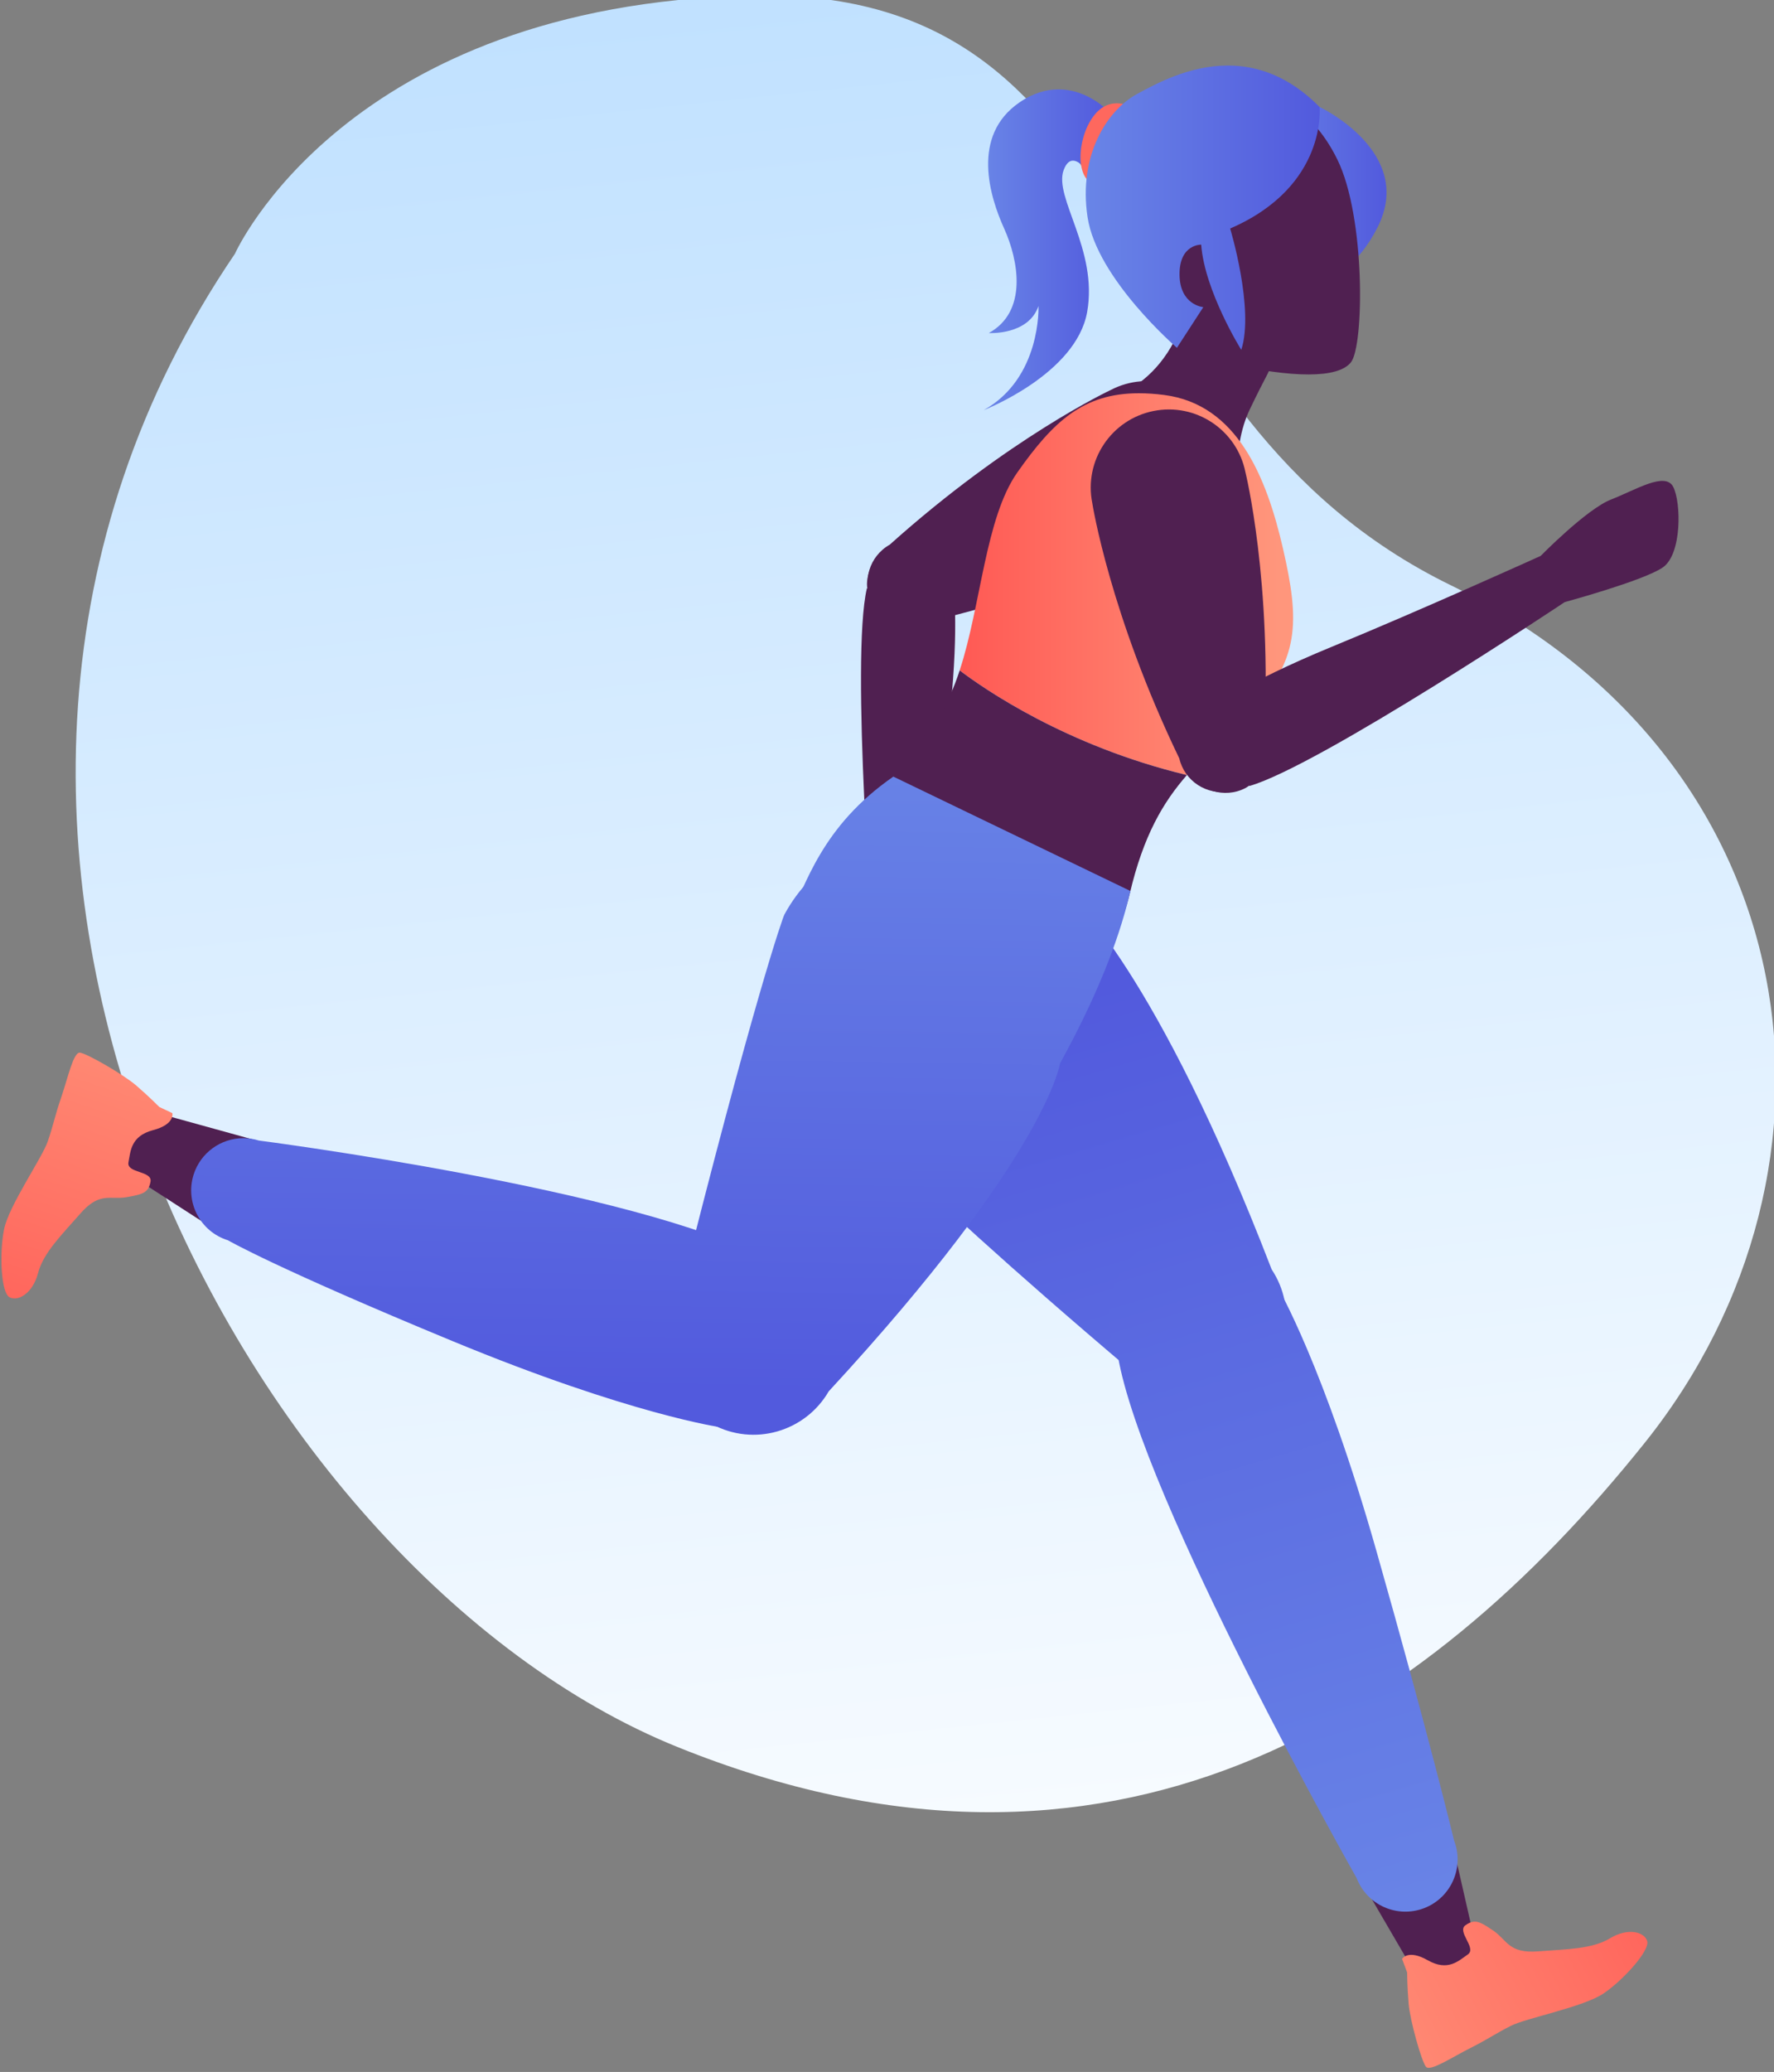 <?xml version="1.0" encoding="UTF-8" standalone="no"?>
<!-- Created with Inkscape (http://www.inkscape.org/) -->

<svg
   xmlns:dc="http://purl.org/dc/elements/1.1/"
   xmlns:cc="http://creativecommons.org/ns#"
   xmlns:rdf="http://www.w3.org/1999/02/22-rdf-syntax-ns#"
   xmlns:svg="http://www.w3.org/2000/svg"
   xmlns="http://www.w3.org/2000/svg"
   xmlns:xlink="http://www.w3.org/1999/xlink"
   xmlns:sodipodi="http://sodipodi.sourceforge.net/DTD/sodipodi-0.dtd"
   xmlns:inkscape="http://www.inkscape.org/namespaces/inkscape"
   width="93.544mm"
   height="109.22mm"
   viewBox="0 0 93.544 109.22"
   version="1.1"
   id="svg8002"
   inkscape:version="0.92.4 (5da689c313, 2019-01-14)"
   sodipodi:docname="marcha.svg">
  <rect x="0" y="0" width="93.544" height="109.22" fill="#808080" stroke="none"/>
  <defs
     id="defs7996">
    <linearGradient
       inkscape:collect="always"
       xlink:href="#linearGradient1425"
       id="linearGradient7685"
       gradientUnits="userSpaceOnUse"
       gradientTransform="matrix(-9.488,103.186,103.186,9.488,342.845,233.842)"
       x1="0"
       y1="0"
       x2="1"
       y2="0"
       spreadMethod="pad" />
    <linearGradient
       x1="0"
       y1="0"
       x2="1"
       y2="0"
       gradientUnits="userSpaceOnUse"
       gradientTransform="matrix(-9.488,103.186,103.186,9.488,342.845,233.842)"
       spreadMethod="pad"
       id="linearGradient1425">
      <stop
         style="stop-opacity:1;stop-color:#ffffff"
         offset="0"
         id="stop1419" />
      <stop
         style="stop-opacity:1;stop-color:#b8ddff"
         offset="0.997"
         id="stop1421" />
      <stop
         style="stop-opacity:1;stop-color:#b8ddff"
         offset="1"
         id="stop1423" />
    </linearGradient>
    <clipPath
       clipPathUnits="userSpaceOnUse"
       id="clipPath1435-5">
      <path
         d="M 0,500 H 750 V 0 H 0 Z"
         id="path1433-0"
         inkscape:connector-curvature="0" />
    </clipPath>
    <linearGradient
       inkscape:collect="always"
       xlink:href="#linearGradient1459"
       id="linearGradient7687"
       gradientUnits="userSpaceOnUse"
       gradientTransform="matrix(-18.505,-9.534,-9.534,18.505,372.363,244.185)"
       x1="0"
       y1="0"
       x2="1"
       y2="0"
       spreadMethod="pad" />
    <linearGradient
       x1="0"
       y1="0"
       x2="1"
       y2="0"
       gradientUnits="userSpaceOnUse"
       gradientTransform="matrix(-18.505,-9.534,-9.534,18.505,372.363,244.185)"
       spreadMethod="pad"
       id="linearGradient1459">
      <stop
         style="stop-opacity:1;stop-color:#ff5954"
         offset="0"
         id="stop1453" />
      <stop
         style="stop-opacity:1;stop-color:#ff967c"
         offset="0.954"
         id="stop1455" />
      <stop
         style="stop-opacity:1;stop-color:#ff967c"
         offset="1"
         id="stop1457" />
    </linearGradient>
    <clipPath
       clipPathUnits="userSpaceOnUse"
       id="clipPath1469-3">
      <path
         d="M 0,500 H 750 V 0 H 0 Z"
         id="path1467-0"
         inkscape:connector-curvature="0" />
    </clipPath>
    <linearGradient
       inkscape:collect="always"
       xlink:href="#linearGradient1499"
       id="linearGradient7689"
       gradientUnits="userSpaceOnUse"
       gradientTransform="matrix(-12.069,41.326,41.326,12.069,353.294,239.153)"
       x1="0"
       y1="0"
       x2="1"
       y2="0"
       spreadMethod="pad" />
    <linearGradient
       x1="0"
       y1="0"
       x2="1"
       y2="0"
       gradientUnits="userSpaceOnUse"
       gradientTransform="matrix(-12.069,41.326,41.326,12.069,353.294,239.153)"
       spreadMethod="pad"
       id="linearGradient1499">
      <stop
         style="stop-opacity:1;stop-color:#6985e7"
         offset="0"
         id="stop1495" />
      <stop
         style="stop-opacity:1;stop-color:#525add"
         offset="1"
         id="stop1497" />
    </linearGradient>
    <linearGradient
       inkscape:collect="always"
       xlink:href="#linearGradient1519"
       id="linearGradient7691"
       gradientUnits="userSpaceOnUse"
       gradientTransform="matrix(-12.069,41.326,41.326,12.069,358.175,240.579)"
       x1="0"
       y1="0"
       x2="1"
       y2="0"
       spreadMethod="pad" />
    <linearGradient
       x1="0"
       y1="0"
       x2="1"
       y2="0"
       gradientUnits="userSpaceOnUse"
       gradientTransform="matrix(-12.069,41.326,41.326,12.069,358.175,240.579)"
       spreadMethod="pad"
       id="linearGradient1519">
      <stop
         style="stop-opacity:1;stop-color:#6985e7"
         offset="0"
         id="stop1515" />
      <stop
         style="stop-opacity:1;stop-color:#525add"
         offset="1"
         id="stop1517" />
    </linearGradient>
    <linearGradient
       inkscape:collect="always"
       xlink:href="#linearGradient1539"
       id="linearGradient7693"
       gradientUnits="userSpaceOnUse"
       gradientTransform="matrix(5.328,0,0,-5.328,340.724,313.389)"
       x1="0"
       y1="0"
       x2="1"
       y2="0"
       spreadMethod="pad" />
    <linearGradient
       x1="0"
       y1="0"
       x2="1"
       y2="0"
       gradientUnits="userSpaceOnUse"
       gradientTransform="matrix(5.328,0,0,-5.328,340.724,313.389)"
       spreadMethod="pad"
       id="linearGradient1539">
      <stop
         style="stop-opacity:1;stop-color:#6985e7"
         offset="0"
         id="stop1535" />
      <stop
         style="stop-opacity:1;stop-color:#525add"
         offset="1"
         id="stop1537" />
    </linearGradient>
    <clipPath
       clipPathUnits="userSpaceOnUse"
       id="clipPath1549-0">
      <path
         d="M 0,500 H 750 V 0 H 0 Z"
         id="path1547-1"
         inkscape:connector-curvature="0" />
    </clipPath>
    <linearGradient
       inkscape:collect="always"
       xlink:href="#linearGradient1571"
       id="linearGradient7695"
       gradientUnits="userSpaceOnUse"
       gradientTransform="matrix(5.639,0,0,-5.639,352.369,315.73)"
       x1="0"
       y1="0"
       x2="1"
       y2="0"
       spreadMethod="pad" />
    <linearGradient
       x1="0"
       y1="0"
       x2="1"
       y2="0"
       gradientUnits="userSpaceOnUse"
       gradientTransform="matrix(5.639,0,0,-5.639,352.369,315.73)"
       spreadMethod="pad"
       id="linearGradient1571">
      <stop
         style="stop-opacity:1;stop-color:#6985e7"
         offset="0"
         id="stop1567" />
      <stop
         style="stop-opacity:1;stop-color:#525add"
         offset="1"
         id="stop1569" />
    </linearGradient>
    <clipPath
       clipPathUnits="userSpaceOnUse"
       id="clipPath1581-4">
      <path
         d="M 0,500 H 750 V 0 H 0 Z"
         id="path1579-8"
         inkscape:connector-curvature="0" />
    </clipPath>
    <linearGradient
       inkscape:collect="always"
       xlink:href="#linearGradient1607"
       id="linearGradient7697"
       gradientUnits="userSpaceOnUse"
       gradientTransform="matrix(10.039,0,0,-10.039,345.105,315.192)"
       x1="0"
       y1="0"
       x2="1"
       y2="0"
       spreadMethod="pad" />
    <linearGradient
       x1="0"
       y1="0"
       x2="1"
       y2="0"
       gradientUnits="userSpaceOnUse"
       gradientTransform="matrix(10.039,0,0,-10.039,345.105,315.192)"
       spreadMethod="pad"
       id="linearGradient1607">
      <stop
         style="stop-opacity:1;stop-color:#6985e7"
         offset="0"
         id="stop1603" />
      <stop
         style="stop-opacity:1;stop-color:#525add"
         offset="1"
         id="stop1605" />
    </linearGradient>
    <linearGradient
       inkscape:collect="always"
       xlink:href="#linearGradient1629"
       id="linearGradient7699"
       gradientUnits="userSpaceOnUse"
       gradientTransform="matrix(14.306,0,0,-14.306,339.695,299.046)"
       x1="0"
       y1="0"
       x2="1"
       y2="0"
       spreadMethod="pad" />
    <linearGradient
       x1="0"
       y1="0"
       x2="1"
       y2="0"
       gradientUnits="userSpaceOnUse"
       gradientTransform="matrix(14.306,0,0,-14.306,339.695,299.046)"
       spreadMethod="pad"
       id="linearGradient1629">
      <stop
         style="stop-opacity:1;stop-color:#ff5954"
         offset="0"
         id="stop1623" />
      <stop
         style="stop-opacity:1;stop-color:#ff967c"
         offset="0.954"
         id="stop1625" />
      <stop
         style="stop-opacity:1;stop-color:#ff967c"
         offset="1"
         id="stop1627" />
    </linearGradient>
    <clipPath
       clipPathUnits="userSpaceOnUse"
       id="clipPath1639-6">
      <path
         d="M 0,500 H 750 V 0 H 0 Z"
         id="path1637-7"
         inkscape:connector-curvature="0" />
    </clipPath>
    <linearGradient
       inkscape:collect="always"
       xlink:href="#linearGradient1673"
       id="linearGradient7701"
       gradientUnits="userSpaceOnUse"
       gradientTransform="matrix(-0.366,-28.343,-28.343,0.366,339.389,292.658)"
       x1="0"
       y1="0"
       x2="1"
       y2="0"
       spreadMethod="pad" />
    <linearGradient
       x1="0"
       y1="0"
       x2="1"
       y2="0"
       gradientUnits="userSpaceOnUse"
       gradientTransform="matrix(-0.366,-28.343,-28.343,0.366,339.389,292.658)"
       spreadMethod="pad"
       id="linearGradient1673">
      <stop
         style="stop-opacity:1;stop-color:#6985e7"
         offset="0"
         id="stop1669" />
      <stop
         style="stop-opacity:1;stop-color:#525add"
         offset="1"
         id="stop1671" />
    </linearGradient>
    <clipPath
       clipPathUnits="userSpaceOnUse"
       id="clipPath1683-9">
      <path
         d="M 0,500 H 750 V 0 H 0 Z"
         id="path1681-5"
         inkscape:connector-curvature="0" />
    </clipPath>
    <linearGradient
       inkscape:collect="always"
       xlink:href="#linearGradient1707"
       id="linearGradient7703"
       gradientUnits="userSpaceOnUse"
       gradientTransform="matrix(6.583,19.749,19.749,-6.583,298.989,263.859)"
       x1="0"
       y1="0"
       x2="1"
       y2="0"
       spreadMethod="pad" />
    <linearGradient
       x1="0"
       y1="0"
       x2="1"
       y2="0"
       gradientUnits="userSpaceOnUse"
       gradientTransform="matrix(6.583,19.749,19.749,-6.583,298.989,263.859)"
       spreadMethod="pad"
       id="linearGradient1707">
      <stop
         style="stop-opacity:1;stop-color:#ff5954"
         offset="0"
         id="stop1701" />
      <stop
         style="stop-opacity:1;stop-color:#ff967c"
         offset="0.954"
         id="stop1703" />
      <stop
         style="stop-opacity:1;stop-color:#ff967c"
         offset="1"
         id="stop1705" />
    </linearGradient>
    <linearGradient
       inkscape:collect="always"
       xlink:href="#linearGradient1727"
       id="linearGradient7705"
       gradientUnits="userSpaceOnUse"
       gradientTransform="matrix(-0.366,-28.343,-28.343,0.366,336.21,292.699)"
       x1="0"
       y1="0"
       x2="1"
       y2="0"
       spreadMethod="pad" />
    <linearGradient
       x1="0"
       y1="0"
       x2="1"
       y2="0"
       gradientUnits="userSpaceOnUse"
       gradientTransform="matrix(-0.366,-28.343,-28.343,0.366,336.21,292.699)"
       spreadMethod="pad"
       id="linearGradient1727">
      <stop
         style="stop-opacity:1;stop-color:#6985e7"
         offset="0"
         id="stop1723" />
      <stop
         style="stop-opacity:1;stop-color:#525add"
         offset="1"
         id="stop1725" />
    </linearGradient>
    <linearGradient
       inkscape:collect="always"
       xlink:href="#linearGradient1747"
       id="linearGradient7707"
       gradientUnits="userSpaceOnUse"
       gradientTransform="matrix(-0.366,-28.343,-28.343,0.366,320.86,292.897)"
       x1="0"
       y1="0"
       x2="1"
       y2="0"
       spreadMethod="pad" />
    <linearGradient
       x1="0"
       y1="0"
       x2="1"
       y2="0"
       gradientUnits="userSpaceOnUse"
       gradientTransform="matrix(-0.366,-28.343,-28.343,0.366,320.86,292.897)"
       spreadMethod="pad"
       id="linearGradient1747">
      <stop
         style="stop-opacity:1;stop-color:#6985e7"
         offset="0"
         id="stop1743" />
      <stop
         style="stop-opacity:1;stop-color:#525add"
         offset="1"
         id="stop1745" />
    </linearGradient>
  </defs>
  <sodipodi:namedview
     id="base"
     pagecolor="#ffffff"
     bordercolor="#666666"
     borderopacity="1.0"
     inkscape:pageopacity="0.0"
     inkscape:pageshadow="2"
     inkscape:zoom="0.98994949"
     inkscape:cx="33.451578"
     inkscape:cy="199.31618"
     inkscape:document-units="mm"
     inkscape:current-layer="layer1"
     showgrid="false"
     fit-margin-top="0"
     fit-margin-left="0"
     fit-margin-right="0"
     fit-margin-bottom="0"
     inkscape:window-width="1920"
     inkscape:window-height="1001"
     inkscape:window-x="-9"
     inkscape:window-y="-9"
     inkscape:window-maximized="1" />
  <g
     inkscape:label="Capa 1"
     inkscape:groupmode="layer"
     id="layer1"
     transform="translate(-56.119,-70.411)">
    <g
       id="g7825"
       transform="matrix(1.229,0,0,-1.229,-316.709,1283.745)">
      <g
         id="g1407-0"
         transform="translate(4.839,663.152)">
        <g
           id="g1409-7">
          <g
             id="g1415-2">
            <g
               id="g1417-2">
              <path
                 inkscape:connector-curvature="0"
                 id="path1427-6"
                 style="fill:url(#linearGradient7685);stroke:none"
                 d="m 330.741,324.29 c -17.395,-0.395 -22.139,-11.069 -22.139,-11.069 v 0 c -16.802,-24.71 0.395,-56.536 18.976,-64.047 v 0 c 18.582,-7.511 32.023,1.186 41.512,13.046 v 0 c 9.489,11.861 7.116,29.257 -8.302,36.768 v 0 c -15.253,7.431 -12.709,25.308 -29.493,25.308 v 0 c -0.182,0 -0.367,-0.002 -0.554,-0.006" />
            </g>
          </g>
        </g>
      </g>
      <g
         id="g1429-0"
         transform="translate(4.839,663.152)">
        <g
           clip-path="url(#clipPath1435-5)"
           id="g1431-5">
          <g
             transform="translate(356.523,244.11)"
             id="g1437-3">
            <path
               inkscape:connector-curvature="0"
               id="path1439-3"
               style="fill:#502051;fill-opacity:1;fill-rule:nonzero;stroke:none"
               d="m 0,0 2.827,-4.849 c 0,0 1.756,0.036 2.563,1.066 L 4.136,1.719 C 4.136,1.719 1.575,1.139 0,0" />
          </g>
        </g>
      </g>
      <g
         id="g1441-8"
         transform="translate(4.839,663.152)">
        <g
           id="g1443-0">
          <g
             id="g1449-9">
            <g
               id="g1451-4">
              <path
                 inkscape:connector-curvature="0"
                 id="path1461-1"
                 style="fill:url(#linearGradient7687);stroke:none"
                 d="m 361.401,241.53 c -0.398,-0.278 0.494,-0.981 0.097,-1.257 v 0 c -0.399,-0.277 -0.857,-0.739 -1.717,-0.251 v 0 c -0.86,0.489 -1.105,0.058 -1.105,0.058 v 0 l 0.217,-0.581 c 0,0 0.002,-0.614 0.065,-1.35 v 0 c 0.064,-0.735 0.56,-2.482 0.744,-2.696 v 0 c 0.185,-0.214 1.103,0.402 1.899,0.802 v 0 c 0.796,0.402 1.071,0.617 1.745,0.956 v 0 c 0.673,0.339 3.126,0.807 3.983,1.393 v 0 c 0.856,0.584 1.988,1.845 1.864,2.243 v 0 c -0.124,0.399 -0.83,0.581 -1.595,0.118 v 0 c -0.765,-0.462 -1.839,-0.465 -3.096,-0.561 v 0 c -1.257,-0.096 -1.32,0.487 -1.904,0.884 v 0 c -0.369,0.251 -0.591,0.392 -0.804,0.392 v 0 c -0.125,0 -0.246,-0.048 -0.393,-0.15" />
            </g>
          </g>
        </g>
      </g>
      <g
         id="g1463-4"
         transform="translate(4.839,663.152)">
        <g
           clip-path="url(#clipPath1469-3)"
           id="g1465-3">
          <g
             transform="translate(346.174,307.373)"
             id="g1471-8">
            <path
               inkscape:connector-curvature="0"
               id="path1473-3"
               style="fill:#502051;fill-opacity:1;fill-rule:nonzero;stroke:none"
               d="m 0,0 c 0,0 0.001,0.001 0.002,0.001 1.641,0.857 3.665,0.221 4.522,-1.42 0.856,-1.641 0.22,-3.665 -1.42,-4.522 0,0 -4.156,-2.407 -10.867,-3.984 -0.902,-0.436 -1.992,-0.084 -2.459,0.81 -0.467,0.895 -0.132,1.991 0.743,2.482 C -4.376,-2.057 -0.048,-0.022 0,0" />
          </g>
          <g
             transform="translate(335.713,298.863)"
             id="g1475-8">
            <path
               inkscape:connector-curvature="0"
               id="path1477-9"
               style="fill:#502051;fill-opacity:1;fill-rule:nonzero;stroke:none"
               d="M 0,0 C 0,0 0.008,0 0.019,0 0.014,0.062 0.003,0.123 0.005,0.187 0.035,1.214 0.892,2.024 1.919,1.995 2.947,1.965 3.757,1.108 3.728,0.081 3.727,0.061 3.722,0.043 3.72,0.023 c 0,0 0.261,-1.937 -0.227,-6.021 -0.489,-4.084 -0.96,-9.72 -0.96,-9.72 -0.017,-0.617 -0.532,-1.103 -1.148,-1.085 -0.617,0.017 -1.103,0.532 -1.085,1.148 0,0 -1.007,12.633 -0.3,15.655" />
          </g>
          <g
             transform="translate(338.041,283.625)"
             id="g1479-1">
            <path
               inkscape:connector-curvature="0"
               id="path1481-5"
               style="fill:#fe9a5e;fill-opacity:1;fill-rule:nonzero;stroke:none"
               d="M 0,0 C 0,0 0.797,-2.704 0.641,-3.819 0.485,-4.935 0.566,-6.431 -0.18,-6.41 c -0.746,0.021 -2.708,1.073 -2.804,2.072 -0.096,0.998 0.751,4.401 0.751,4.401 0,0 1.006,0.661 2.233,-0.063" />
          </g>
        </g>
      </g>
      <g
         id="g1483-5"
         transform="translate(4.839,663.152)">
        <g
           id="g1485-5">
          <g
             id="g1491-5">
            <g
               id="g1493-7">
              <path
                 inkscape:connector-curvature="0"
                 id="path1501-3"
                 style="fill:url(#linearGradient7689);stroke:none"
                 d="m 335.08,287.257 c -3.025,-2.15 -3.733,-6.344 -1.583,-9.369 v 0 c 0.002,-10e-4 0.002,-0.002 0.003,-0.004 v 0 c 0.058,-0.089 3.025,-3.659 13.513,-12.541 v 0 c 1.213,-1.603 3.482,-1.967 5.131,-0.795 v 0 c 1.649,1.172 2.049,3.433 0.937,5.106 v 0 c -4.972,12.896 -8.632,16.02 -8.632,16.02 v 0 c -1.311,1.844 -3.38,2.827 -5.482,2.827 v 0 c -1.346,0 -2.706,-0.404 -3.887,-1.244" />
            </g>
          </g>
        </g>
      </g>
      <g
         id="g1503-0"
         transform="translate(4.839,663.152)">
        <g
           id="g1505-4">
          <g
             id="g1511-6">
            <g
               id="g1513-8">
              <path
                 inkscape:connector-curvature="0"
                 id="path1521-2"
                 style="fill:url(#linearGradient7691);stroke:none"
                 d="m 348.487,271.141 c -1.923,-0.741 -2.883,-2.901 -2.142,-4.825 v 0 c 0.046,-0.119 0.112,-0.222 0.168,-0.333 v 0 c -0.02,-0.01 -0.034,-0.016 -0.034,-0.016 v 0 c 1.029,-6.136 10.249,-22.423 10.249,-22.423 v 0 c 0.445,-1.155 1.741,-1.73 2.895,-1.286 v 0 c 1.155,0.445 1.73,1.741 1.286,2.895 v 0 c 0,0 -1.078,4.489 -3.332,12.421 v 0 c -2.253,7.932 -4.234,11.314 -4.234,11.314 v 0 c -0.013,0.036 -0.016,0.073 -0.031,0.11 v 0 c -0.571,1.483 -1.985,2.393 -3.484,2.393 v 0 c -0.446,0 -0.9,-0.08 -1.341,-0.25" />
            </g>
          </g>
        </g>
      </g>
      <g
         id="g1523-5"
         transform="translate(4.839,663.152)">
        <g
           id="g1525-9">
          <g
             id="g1531-5">
            <g
               id="g1533-5">
              <path
                 inkscape:connector-curvature="0"
                 id="path1541-5"
                 style="fill:url(#linearGradient7693);stroke:none"
                 d="m 342.263,319.71 c -2.103,-1.438 -1.267,-4.072 -0.658,-5.416 v 0 c 0.608,-1.344 1.026,-3.553 -0.661,-4.478 v 0 c 0,0 1.699,-0.105 2.132,1.159 v 0 c 0,0 0.132,-3.082 -2.352,-4.466 v 0 c 0,0 3.969,1.538 4.441,4.214 v 0 c 0.474,2.676 -1.448,4.916 -1.007,6.088 v 0 c 0.442,1.172 1.377,-0.608 1.377,-0.608 v 0 l 0.518,3.149 c 0,0 -0.861,0.916 -2.118,0.916 v 0 c -0.504,0 -1.071,-0.147 -1.672,-0.558" />
            </g>
          </g>
        </g>
      </g>
      <g
         id="g1543-1"
         transform="translate(4.839,663.152)">
        <g
           clip-path="url(#clipPath1549-0)"
           id="g1545-8">
          <g
             transform="translate(347.166,319.468)"
             id="g1551-8">
            <path
               inkscape:connector-curvature="0"
               id="path1553-2"
               style="fill:#fe685e;fill-opacity:1;fill-rule:nonzero;stroke:none"
               d="M 0,0 C 0,0 -1.005,0.646 -1.744,-0.369 -2.483,-1.383 -2.486,-3.167 -1.631,-3.265 -0.776,-3.364 0,0 0,0" />
          </g>
        </g>
      </g>
      <g
         id="g1555-8"
         transform="translate(4.839,663.152)">
        <g
           id="g1557-1">
          <g
             id="g1563-1">
            <g
               id="g1565-0">
              <path
                 inkscape:connector-curvature="0"
                 id="path1573-6"
                 style="fill:url(#linearGradient7695);stroke:none"
                 d="m 352.369,317.85 1.161,-5.759 c 0,0 2.418,-1 4.083,2.238 v 0 c 1.666,3.238 -2.477,5.184 -2.477,5.184 v 0 z" />
            </g>
          </g>
        </g>
      </g>
      <g
         id="g1575-1"
         transform="translate(4.839,663.152)">
        <g
           clip-path="url(#clipPath1581-4)"
           id="g1577-0">
          <g
             transform="translate(349.402,310.735)"
             id="g1583-0">
            <path
               inkscape:connector-curvature="0"
               id="path1585-0"
               style="fill:#502051;fill-opacity:1;fill-rule:nonzero;stroke:none"
               d="M 0,0 C 0.168,0.579 0.731,0.741 1.209,0.373 L 3.17,-1.135 C 3.641,-1.498 3.783,-2.144 3.504,-2.669 3.313,-3.031 3.063,-3.522 2.748,-4.177 1.896,-5.942 2.303,-8.106 2.303,-8.106 c -0.368,-0.548 -2.446,-1.204 -4.802,0.14 -0.024,0.013 -0.047,0.027 -0.07,0.041 -1.705,1.017 -1.663,3.566 0.065,4.543 C -1.594,-2.867 -0.545,-1.881 0,0" />
          </g>
          <g
             transform="translate(352.968,319.984)"
             id="g1587-0">
            <path
               inkscape:connector-curvature="0"
               id="path1589-5"
               style="fill:#502051;fill-opacity:1;fill-rule:nonzero;stroke:none"
               d="m 0,0 c 0,0 1.717,-0.255 2.931,-2.724 1.214,-2.47 1.149,-7.992 0.583,-8.699 -0.564,-0.708 -2.509,-0.661 -5.26,-0.059 -2.907,0.635 -4.16,3.459 -4.862,5.335 C -7.954,-2.556 -5.138,1.575 0,0" />
          </g>
        </g>
      </g>
      <g
         id="g1591-5"
         transform="translate(4.839,663.152)">
        <g
           id="g1593-4">
          <g
             id="g1599-2">
            <g
               id="g1601-3">
              <path
                 inkscape:connector-curvature="0"
                 id="path1609-2"
                 style="fill:url(#linearGradient7697);stroke:none"
                 d="m 347.322,320.079 c -1.304,-0.699 -2.541,-2.641 -2.141,-5.289 v 0 c 0.4,-2.648 3.835,-5.606 3.835,-5.606 v 0 l 1.132,1.743 c 0,0 -1.009,0.083 -1.02,1.395 v 0 c -0.011,1.313 0.93,1.286 0.93,1.286 v 0 c 0.144,-1.988 1.719,-4.513 1.719,-4.513 v 0 c 0.569,1.748 -0.477,5.205 -0.477,5.205 v 0 c 4.19,1.811 3.836,5.213 3.836,5.213 v 0 c -1.329,1.344 -2.697,1.777 -3.933,1.777 v 0 c -1.688,0 -3.129,-0.808 -3.881,-1.211" />
            </g>
          </g>
        </g>
      </g>
      <g
         id="g1611-7"
         transform="translate(4.839,663.152)">
        <g
           id="g1613-2">
          <g
             id="g1619-4">
            <g
               id="g1621-8">
              <path
                 inkscape:connector-curvature="0"
                 id="path1631-1"
                 style="fill:url(#linearGradient7699);stroke:none"
                 d="m 342.172,303.842 c -1.377,-1.951 -1.555,-5.681 -2.477,-8.495 v 0 c 1.018,-0.775 4.561,-3.242 9.75,-4.489 v 0 c 0.799,0.915 1.703,1.67 2.668,2.663 v 0 c 2.194,2.258 2.17,3.926 1.458,7.033 v 0 c -0.712,3.106 -1.98,6.205 -5.103,6.606 v 0 c -0.386,0.05 -0.746,0.074 -1.084,0.074 v 0 c -2.396,0 -3.683,-1.224 -5.212,-3.392" />
            </g>
          </g>
        </g>
      </g>
      <g
         id="g1633-8"
         transform="translate(4.839,663.152)">
        <g
           clip-path="url(#clipPath1639-6)"
           id="g1635-6">
          <g
             transform="translate(338.759,293.331)"
             id="g1641-5">
            <path
               inkscape:connector-curvature="0"
               id="path1643-2"
               style="fill:#502051;fill-opacity:1;fill-rule:nonzero;stroke:none"
               d="M 0,0 C -0.683,-0.994 -1.591,-2.143 -2.519,-3.31 L 8,-8.383 c 0.077,0.274 0.168,0.547 0.233,0.821 0.588,2.501 1.435,3.924 2.453,5.089 C 5.497,-1.226 1.954,1.241 0.936,2.015 0.688,1.261 0.392,0.57 0,0" />
          </g>
          <g
             transform="translate(345.385,302.522)"
             id="g1645-0">
            <path
               inkscape:connector-curvature="0"
               id="path1647-9"
               style="fill:#502051;fill-opacity:1;fill-rule:nonzero;stroke:none"
               d="M 0,0 C 0,0.001 0,0.001 0,0.002 -0.366,1.817 0.808,3.584 2.623,3.95 4.437,4.316 6.205,3.142 6.57,1.327 c 0,0 1.156,-4.661 0.803,-11.546 0.168,-0.988 -0.474,-1.937 -1.463,-2.136 -0.99,-0.2 -1.949,0.427 -2.177,1.404 C 0.757,-4.776 0.008,-0.053 0,0" />
          </g>
          <g
             transform="translate(352.127,290.389)"
             id="g1649-2">
            <path
               inkscape:connector-curvature="0"
               id="path1651-0"
               style="fill:#502051;fill-opacity:1;fill-rule:nonzero;stroke:none"
               d="m 0,0 c 0,0 -0.004,0.007 -0.009,0.016 -0.053,-0.034 -0.1,-0.073 -0.156,-0.102 -0.912,-0.475 -2.037,-0.121 -2.512,0.791 -0.475,0.912 -0.121,2.037 0.791,2.511 0.018,0.01 0.036,0.013 0.053,0.022 0,0 1.565,1.171 5.37,2.734 3.805,1.562 8.958,3.896 8.958,3.896 0.547,0.285 1.221,0.072 1.506,-0.474 C 14.287,8.846 14.074,8.171 13.527,7.887 13.527,7.887 2.984,0.854 0,0" />
          </g>
          <g
             transform="translate(364.622,300.257)"
             id="g1653-6">
            <path
               inkscape:connector-curvature="0"
               id="path1655-7"
               style="fill:#502051;fill-opacity:1;fill-rule:nonzero;stroke:none"
               d="M 0,0 C 0,0 1.973,2.013 3.023,2.42 4.074,2.827 5.34,3.627 5.686,2.965 6.03,2.303 6.067,0.077 5.242,-0.493 4.417,-1.063 1.032,-1.981 1.032,-1.981 1.032,-1.981 -0.035,-1.424 0,0" />
          </g>
        </g>
      </g>
      <g
         id="g1657-8"
         transform="translate(4.839,663.152)">
        <g
           id="g1659-5">
          <g
             id="g1665-5">
            <g
               id="g1667-4">
              <path
                 inkscape:connector-curvature="0"
                 id="path1675-2"
                 style="fill:url(#linearGradient7701);stroke:none"
                 d="m 332.315,284.553 c -1.079,-2.237 -1.68,-6.919 2.363,-9.422 v 0 c 4.041,-2.502 6.493,0.202 8.254,1.562 v 0 c 0,0 3.011,4.608 4.06,9.076 v 0 c 0.01,0.041 0.022,0.073 0.033,0.114 v 0 l -10.176,4.908 c -3.075,-2.126 -3.764,-4.642 -4.534,-6.238" />
            </g>
          </g>
        </g>
      </g>
      <g
         id="g1677-6"
         transform="translate(4.839,663.152)">
        <g
           clip-path="url(#clipPath1683-9)"
           id="g1679-3">
          <g
             transform="translate(310.272,274.978)"
             id="g1685-4">
            <path
               inkscape:connector-curvature="0"
               id="path1687-4"
               style="fill:#502051;fill-opacity:1;fill-rule:nonzero;stroke:none"
               d="m 0,0 -5.41,1.495 c 0,0 -1.232,-1.252 -1.09,-2.553 l 4.74,-3.062 c 0,0 1.428,2.204 1.76,4.12" />
          </g>
        </g>
      </g>
      <g
         id="g1689-6"
         transform="translate(4.839,663.152)">
        <g
           id="g1691-5">
          <g
             id="g1697-1">
            <g
               id="g1699-2">
              <path
                 inkscape:connector-curvature="0"
                 id="path1709-5"
                 style="fill:url(#linearGradient7703);stroke:none"
                 d="m 301.152,277.051 c -0.29,-0.844 -0.337,-1.19 -0.582,-1.903 v 0 c -0.244,-0.715 -1.673,-2.761 -1.877,-3.778 v 0 c -0.204,-1.018 -0.133,-2.71 0.233,-2.908 v 0 c 0.367,-0.199 0.999,0.165 1.225,1.029 v 0 c 0.224,0.865 0.99,1.618 1.822,2.565 v 0 c 0.604,0.687 1.008,0.678 1.45,0.669 v 0 c 0.168,-0.002 0.34,-0.006 0.53,0.028 v 0 c 0.695,0.123 0.935,0.186 1.025,0.662 v 0 c 0.091,0.477 -1.037,0.357 -0.946,0.834 v 0 c 0.091,0.476 0.097,1.126 1.053,1.378 v 0 c 0.956,0.251 0.83,0.73 0.83,0.73 v 0 l -0.56,0.265 c 0,0 -0.431,0.438 -0.989,0.92 v 0 c -0.56,0.481 -2.135,1.385 -2.417,1.409 v 0 c -0.003,10e-4 -0.006,10e-4 -0.009,10e-4 v 0 c -0.278,0 -0.503,-1.067 -0.788,-1.901" />
            </g>
          </g>
        </g>
      </g>
      <g
         id="g1711-2"
         transform="translate(4.839,663.152)">
        <g
           id="g1713-7">
          <g
             id="g1719-9">
            <g
               id="g1721-2">
              <path
                 inkscape:connector-curvature="0"
                 id="path1729-7"
                 style="fill:url(#linearGradient7705);stroke:none"
                 d="m 332.175,284.876 c -0.001,-0.002 -0.002,-0.004 -0.002,-0.004 v 0 c -0.055,-0.092 -1.304,-3.575 -4.642,-16.907 v 0 c -0.903,-1.795 -0.229,-3.992 1.551,-4.954 v 0 c 1.78,-0.962 3.986,-0.324 4.994,1.413 v 0 c 9.377,10.155 9.921,14.062 9.921,14.062 v 0 c 1.764,3.265 0.547,7.341 -2.717,9.106 v 0 c -1.016,0.549 -2.11,0.81 -3.189,0.809 v 0 c -2.388,0 -4.701,-1.276 -5.916,-3.525" />
            </g>
          </g>
        </g>
      </g>
      <g
         id="g1731-0"
         transform="translate(4.839,663.152)">
        <g
           id="g1733-3">
          <g
             id="g1739-9">
            <g
               id="g1741-3">
              <path
                 inkscape:connector-curvature="0"
                 id="path1749-4"
                 style="fill:url(#linearGradient7707);stroke:none"
                 d="m 306.823,273.708 c -0.366,-1.182 0.294,-2.437 1.476,-2.804 v 0 c 0,0 2.029,-1.182 9.65,-4.33 v 0 c 7.621,-3.15 11.502,-3.692 11.502,-3.692 v 0 c 0.037,-0.013 0.069,-0.033 0.106,-0.045 v 0 c 1.969,-0.611 4.06,0.489 4.672,2.458 v 0 c 0.611,1.968 -0.488,4.061 -2.457,4.672 v 0 c -0.121,0.037 -0.243,0.049 -0.366,0.074 v 0 c 0.005,0.022 0.01,0.036 0.01,0.036 v 0 c -5.454,2.997 -21.789,5.105 -21.789,5.105 v 0 c -0.221,0.069 -0.445,0.102 -0.665,0.102 v 0 c -0.955,0 -1.84,-0.616 -2.139,-1.576" />
            </g>
          </g>
        </g>
      </g>
    </g>
  </g>
</svg>
